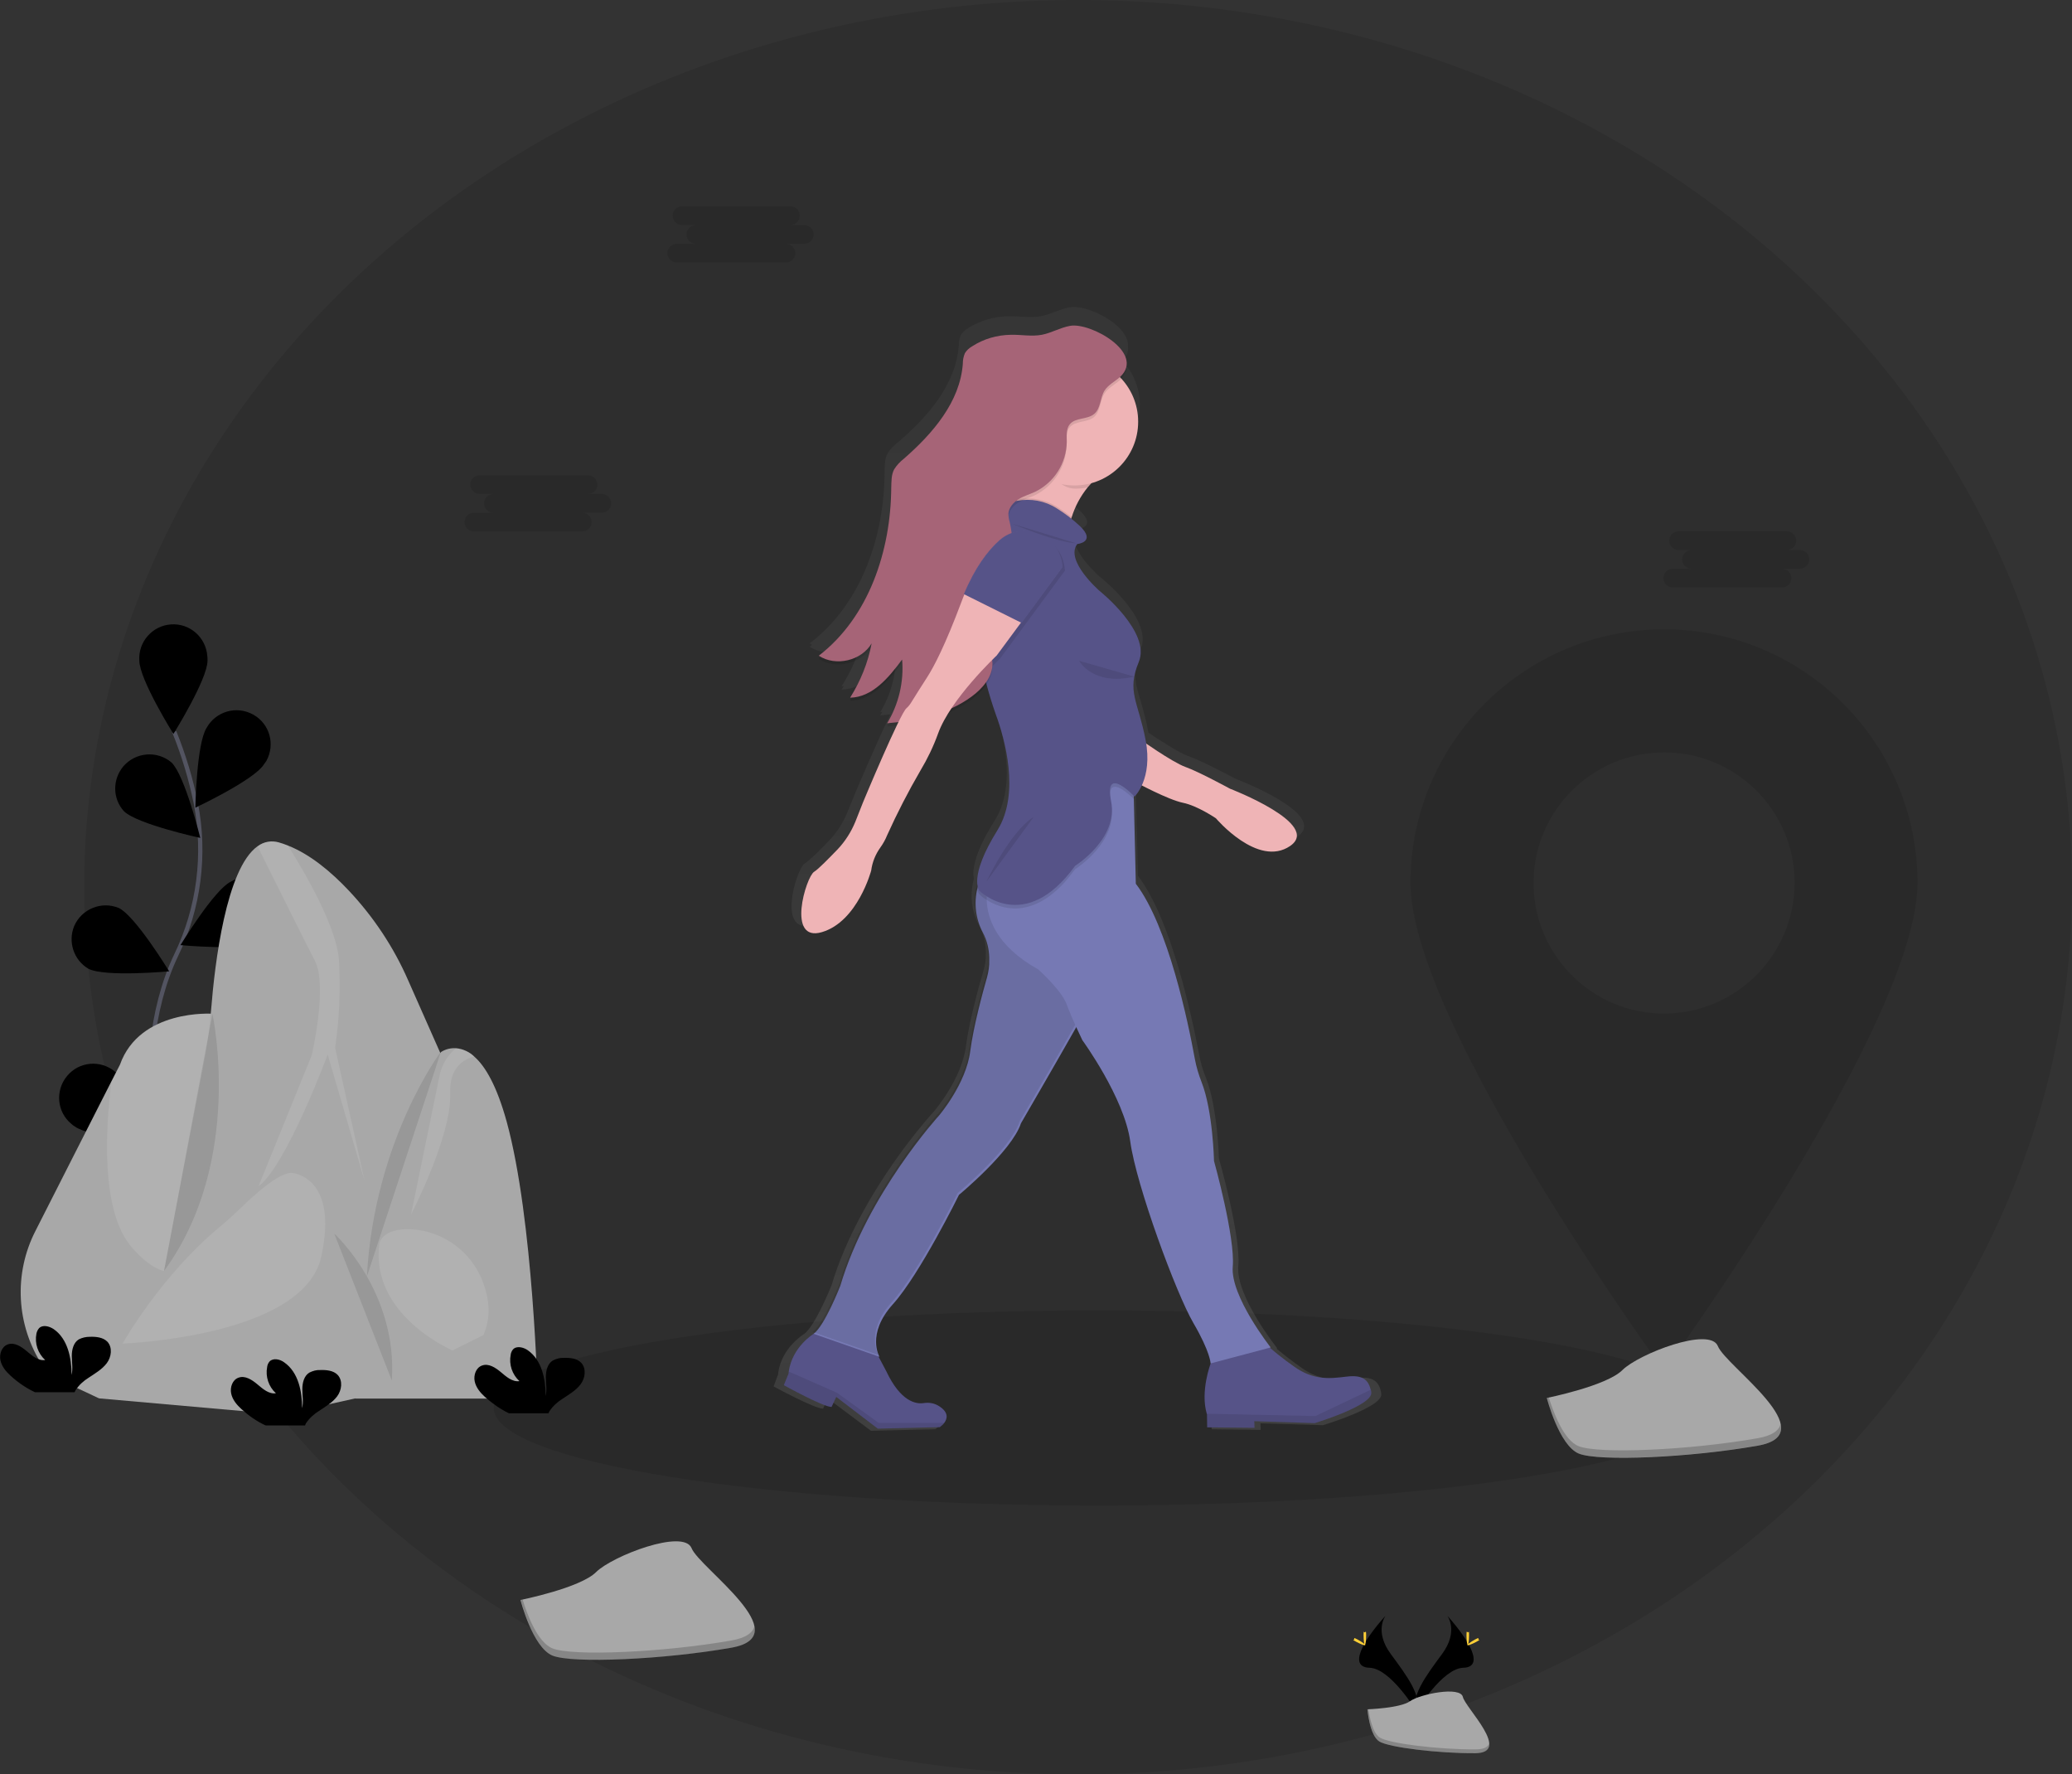 <?xml version="1.0" encoding="utf-8"?>
<!-- Generator: Adobe Illustrator 22.1.0, SVG Export Plug-In . SVG Version: 6.00 Build 0)  -->
<svg version="1.1" id="图层_1" xmlns="http://www.w3.org/2000/svg" xmlns:xlink="http://www.w3.org/1999/xlink" x="0px" y="0px"
	 viewBox="0 0 972.5 832.6" style="enable-background:new 0 0 972.5 832.6;" xml:space="preserve">
<rect x="0" y="0" width="972.5" height="832.6" fill="#333333" stroke="none"/>
<style type="text/css">
	.st0{opacity:0.1;}
	.st1{fill:none;stroke:#535461;stroke-width:2;stroke-miterlimit:10;}
	.st3{opacity:0.1;}
	.st4{fill:#FFD037;}
	.st5{fill:#A8A8A8;}
	.st6{opacity:0.2;}
	.st7{opacity:0.1;fill:#FFFFFF;}
	.st8{fill:url(#SVGID_1_);}
	.st9{fill:#EFB4B6;}
	.st10{fill:#565388;}
	.st11{fill:#7679B4;}
	.st12{fill:#A66477;}
</style>
<ellipse class="st0" cx="506" cy="416.3" rx="466.5" ry="416.3"/>
<path class="st1" d="M78.7,573.1c0,0-21.2-72,4-124.9c10.7-22.1,13.9-47.2,9.2-71.3c-2.3-11.4-5.7-22.6-10.1-33.5"/>
<path class="st2" d="M97.4,310c0,8.8-16,34.4-16,34.4s-16-25.6-16-34.4c-0.6-8.8,6.1-16.4,14.9-17c8.8-0.6,16.4,6.1,17,14.9
	C97.4,308.6,97.4,309.3,97.4,310L97.4,310z M123.8,358.8C119,366.2,91.7,379,91.7,379s0.5-30.1,5.3-37.5c4.3-7.7,14-10.5,21.8-6.2
	s10.5,14,6.2,21.8C124.6,357.6,124.2,358.2,123.8,358.8z M122.6,442.3c-7.9,4-37.9,1.2-37.9,1.2s15.7-25.8,23.5-29.7
	c7.6-4.5,17.4-2,21.9,5.7c4.5,7.6,2,17.4-5.7,21.9C123.9,441.7,123.3,442,122.6,442.3L122.6,442.3z M58.2,380.7
	c6.3,6.1,35.8,12.5,35.8,12.5s-7.2-29.3-13.5-35.4c-6.7-5.7-16.8-4.9-22.6,1.8C52.7,365.8,52.8,374.8,58.2,380.7z M41.5,454.6
	c7.9,4,37.9,1.2,37.9,1.2S63.7,430,55.8,426.1c-8.1-3.4-17.5,0.4-21,8.5C31.8,442,34.6,450.5,41.5,454.6L41.5,454.6z M35.1,528.6
	c7.1,5.2,37.1,7.6,37.1,7.6s-11.1-28-18.2-33.3c-6.8-5.7-16.9-4.8-22.5,2c-5.7,6.8-4.8,16.9,2,22.5C34,527.9,34.5,528.2,35.1,528.6
	L35.1,528.6z"/>
<path class="st0" d="M781,295.3c-65.7,0-119,53.3-119,119l0,0c0,65.7,119,229,119,229s119-163.3,119-229
	C900,348.6,846.7,295.3,781,295.3L781,295.3z M781,475.6c-33.8,0-61.2-27.5-61.2-61.3s27.5-61.2,61.3-61.2
	c33.8,0,61.2,27.4,61.2,61.2C842.2,448.1,814.8,475.6,781,475.6C781,475.5,781,475.5,781,475.6L781,475.6z M377.5,105.6h-6.3
	c2.4-0.1,4.3-2.2,4.2-4.6c-0.1-2.3-1.9-4.1-4.2-4.2h-50.9c-2.4-0.1-4.5,1.8-4.6,4.2c-0.1,2.4,1.8,4.5,4.2,4.6c0.1,0,0.3,0,0.4,0h6.3
	c-2.4,0-4.4,2-4.4,4.4s2,4.4,4.4,4.4h-8.8c-2.4-0.1-4.5,1.8-4.6,4.2c-0.1,2.4,1.8,4.5,4.2,4.6c0.1,0,0.3,0,0.4,0h50.9
	c2.4,0.1,4.5-1.8,4.6-4.2c0.1-2.4-1.8-4.5-4.2-4.6c-0.1,0-0.3,0-0.4,0h8.8c2.4,0,4.4-2,4.4-4.4S379.9,105.6,377.5,105.6L377.5,105.6
	L377.5,105.6z M845,258.1h-6.3c2.4,0,4.4-2,4.4-4.4c0-2.4-2-4.4-4.4-4.4h-50.9c-2.4,0-4.4,2-4.4,4.4c0,2.4,2,4.4,4.4,4.4h6.3
	c-2.4-0.1-4.5,1.8-4.6,4.2c-0.1,2.4,1.8,4.5,4.2,4.6c0.1,0,0.3,0,0.4,0h-8.8c-2.4-0.1-4.5,1.8-4.6,4.2c-0.1,2.4,1.8,4.5,4.2,4.6
	c0.1,0,0.3,0,0.4,0h50.9c2.4,0.1,4.5-1.8,4.6-4.2c0.1-2.4-1.8-4.5-4.2-4.6c-0.1,0-0.3,0-0.4,0h8.8c2.4-0.1,4.3-2.2,4.2-4.6
	C849.1,260.1,847.3,258.2,845,258.1L845,258.1z M282.3,231.8H276c2.4,0,4.4-2,4.4-4.4c0-2.4-2-4.4-4.4-4.4h-50.9
	c-2.4,0-4.4,2-4.4,4.4c0,2.4,2,4.4,4.4,4.4h6.3c-2.4,0.1-4.3,2.2-4.2,4.6c0.1,2.3,1.9,4.1,4.2,4.2h-8.8c-2.4-0.1-4.5,1.8-4.6,4.2
	c-0.1,2.4,1.8,4.5,4.2,4.6c0.1,0,0.3,0,0.4,0h50.9c2.4-0.1,4.3-2.2,4.2-4.6c-0.1-2.3-1.9-4.1-4.2-4.2h8.8c2.4,0.1,4.5-1.8,4.6-4.2
	s-1.8-4.5-4.2-4.6C282.5,231.8,282.4,231.8,282.3,231.8z M515.7,614.9c156.8,0,284,20.5,284,45.8s-127.1,45.8-284,45.8
	s-284-20.5-284-45.8S358.9,614.9,515.7,614.9z"/>
<path class="st2" d="M679.3,758.2c0,0,5.5,7.2-2.5,18s-14.7,20-12,26.8c0,0,12.1-20.1,22-20.4S690.1,770.3,679.3,758.2z
	 M650.3,758.2c0,0-5.5,7.2,2.5,18s14.7,20,12,26.8c0,0-12.1-20.1-22-20.4S639.4,770.3,650.3,758.2z"/>
<path class="st3" d="M679.3,758.2c0.5,0.7,0.9,1.5,1.1,2.3c9.6,11.3,14.7,21.8,5.5,22.1c-8.6,0.3-19,15.7-21.4,19.5
	c0.1,0.3,0.2,0.6,0.3,0.9c0,0,12.1-20.1,22-20.4S690.1,770.3,679.3,758.2z M650.3,758.2c-0.5,0.7-0.9,1.4-1.1,2.3
	c-9.6,11.3-14.8,21.8-5.5,22.1c8.6,0.3,19,15.7,21.4,19.5c-0.1,0.3-0.2,0.6-0.3,0.9c0,0-12.1-20.1-22-20.4S639.4,770.3,650.3,758.2z
	"/>
<path class="st4" d="M689.5,767.3c0,2.5-0.3,4.6-0.6,4.6s-0.6-2-0.6-4.6s0.3-1.3,0.7-1.3S689.5,764.8,689.5,767.3z M693,770.4
	c-2.2,1.2-4.2,1.9-4.3,1.6s1.5-1.5,3.7-2.7s1.3-0.3,1.5,0S695.2,769.2,693,770.4z M640,767.3c0,2.5,0.3,4.6,0.6,4.6s0.6-2,0.6-4.6
	s-0.3-1.3-0.7-1.3S640,764.8,640,767.3z M636.5,770.4c2.2,1.2,4.2,1.9,4.3,1.6s-1.5-1.5-3.7-2.7s-1.3-0.3-1.5,0
	S634.3,769.2,636.5,770.4L636.5,770.4z"/>
<path class="st5" d="M244.3,750.8c0,0,28-5.6,35.5-13.1s41.1-20.5,44.8-11.2s50.4,41.1,18.7,46.7s-74.7,7.5-84,3.7
	S244.3,750.8,244.3,750.8L244.3,750.8z M726,656c0,0,28-5.6,35.5-13.1s41.1-20.6,44.8-11.2s50.4,41.1,18.7,46.7s-74.7,7.5-84,3.7
	S726,656,726,656L726,656z M641.8,802.1c0,0,15.4-0.5,20-3.8s23.6-7.2,24.8-2s23.1,26.3,5.7,26.4s-40.3-2.7-44.9-5.5
	S641.8,802.1,641.8,802.1L641.8,802.1z"/>
<path class="st6" d="M343.3,769.8c-31.7,5.6-74.7,7.5-84,3.7c-7.1-2.8-12.1-16.5-14-22.9c-0.6,0.1-0.9,0.2-0.9,0.2
	s5.6,22.4,14.9,26.2c9.3,3.7,52.3,1.9,84-3.7c9.2-1.6,11.8-5.4,10.8-10.2C353.3,766.2,350.1,768.6,343.3,769.8L343.3,769.8z
	 M824.9,674.9c-31.7,5.6-74.7,7.5-84,3.7c-7.1-2.8-12-16.5-14-22.9L726,656c0,0,5.6,22.4,14.9,26.1s52.3,1.9,84-3.7
	c9.2-1.6,11.8-5.4,10.8-10.2C835,671.3,831.8,673.7,824.9,674.9L824.9,674.9z M692.6,820.9c-17.3,0.1-40.3-2.7-44.9-5.5
	c-3.5-2.1-4.9-9.8-5.4-13.4h-0.5c0,0,1,12.4,5.6,15.2s27.6,5.7,44.9,5.5c5,0,6.7-1.8,6.6-4.5C698.3,819.9,696.3,820.9,692.6,820.9z"
	/>
<path class="st5" d="M16.7,577.5c-10.4,20.2-9.1,44.4,3.3,63.4c2,3,3.8,5.2,5.3,5.7c7,2.8,21.2,9.6,21.2,9.6l34-13.4
	c0,0,5.5-29.2,10.7-54.3c3.6-17.1,7-32.3,8.4-34.9c3.5-6.5,0-77.9,0-77.9s-34-2.3-43.3,23.9l-4.1,8L16.7,577.5z"/>
<path class="st7" d="M61.9,585.4c20.7,23.7,29.4,3.2,29.4,3.2c3.6-17.1,7-32.3,8.4-34.9c3.5-6.5,0-77.9,0-77.9s-34-2.3-43.3,23.9
	l-4.1,8C49.6,528.7,47,568.4,61.9,585.4L61.9,585.4z"/>
<path class="st5" d="M66.4,651.5l120-13.9l21.4-140.9l-16.2-36.6c-6.8-15.6-16.3-29.9-28-42.3c-8.1-8.6-18-16.9-28.4-21
	c-1.4-0.6-2.9-1.1-4.3-1.5c-3.4-1-7.1-0.4-10,1.8c-14.8,10.5-20.1,55.1-21.8,76.6c-0.7,8.8-1.9,17.6-3.6,26.3L66.4,651.5z"/>
<path class="st7" d="M146.3,495.2l-25,61.5c13.1-9.6,32.5-61.8,32.5-61.8l17.4,59.5l-13.9-62.7c2-13.6,2.6-27.4,1.8-41.1
	c-1.1-15.7-15.9-41-23.9-53.7c-1.4-0.6-2.9-1.1-4.3-1.5c-3.4-1-7.1-0.4-10,1.8c6.3,12.6,22,44.3,26.9,53.7
	C153.9,462.7,146.3,495.2,146.3,495.2L146.3,495.2z"/>
<path class="st5" d="M166.7,656.3h85.7c0,0-2-84.2-14.6-130c-4.7-17-10.1-26-15.1-30.4c-2.3-2.3-5.4-3.7-8.6-4
	c-2.5-0.2-4.9,0.4-7,1.7c-12.1,11.6-26.2,72.6-26.2,72.6L166.7,656.3z"/>
<path class="st7" d="M226.9,602.2c2.7,7.4,3.7,16,0,24.3l-14.5,7.2c0,0-39-16.5-34.3-50.4c0,0,1.3-7,14.7-6.5
	C208.2,577.6,221.7,587.6,226.9,602.2L226.9,602.2z M211.3,513.1c-0.4-11.9,6-16,11.3-17.3c-2.3-2.3-5.4-3.7-8.6-4
	c-3.7,3.1-6.3,7.3-7.5,12L192.9,570C192.9,570,212.1,533,211.3,513.1L211.3,513.1z"/>
<path class="st5" d="M149.6,565.5l32.3,44.1l5.6,36.4l-20.7,10.2l-34.3,7.6l-85.9-7.6l11.1-25.7l38.3-53.8L149.6,565.5L149.6,565.5z
	"/>
<path class="st7" d="M137.1,550.4c0,0,22,1.5,13.7,39.3s-93.3,40.8-93.3,40.8s18.1-32.1,45.8-54.9c3.1-2.6,6.1-5.3,9-8.1
	C118.9,561.1,131,549.9,137.1,550.4L137.1,550.4z"/>
<path class="st3" d="M156.9,578.9c0,0,29.8,27.1,27,68.9 M207,493.4c0,0-31.3,41.6-34.8,105.6 M99.7,475.8c0,0,15.2,68.8-22.7,120.6
	"/>
<path class="st2" d="M227.6,655.5c-2.2-2-4.2-4.4-4.8-7.3s0.6-6.4,3.4-7.4c3.1-1.2,6.4,1,8.9,3.1s5.4,4.7,8.7,4.2
	c-3.4-3.1-5-7.8-4.1-12.4c0.1-0.9,0.5-1.8,1.1-2.5c1.7-1.8,4.9-1,6.9,0.4c6.6,4.6,8.4,13.5,8.4,21.5c0.7-2.9,0.1-5.9,0.1-8.9
	s0.8-6.3,3.3-7.8c1.6-0.8,3.3-1.3,5.1-1.2c3-0.1,6.2,0.2,8.2,2.3c2.5,2.7,1.9,7.2-0.3,10.1s-5.5,4.8-8.5,6.8
	c-2.4,1.5-4.5,3.4-6.1,5.8c-0.2,0.3-0.3,0.7-0.5,1h-18.5C234.9,661.3,231.1,658.6,227.6,655.5L227.6,655.5z M113.3,661.2
	c-2.2-2-4.2-4.4-4.8-7.3s0.6-6.4,3.4-7.4c3.1-1.2,6.4,1,8.9,3.1s5.4,4.7,8.7,4.2c-3.4-3.1-5-7.8-4.1-12.4c0.1-0.9,0.5-1.8,1.1-2.5
	c1.7-1.8,4.9-1.1,6.9,0.4c6.6,4.6,8.4,13.5,8.4,21.5c0.7-2.9,0.1-5.9,0.1-8.9s0.8-6.3,3.3-7.8c1.6-0.8,3.3-1.3,5.1-1.2
	c2.9-0.1,6.2,0.2,8.2,2.3c2.5,2.7,1.9,7.2-0.3,10.1s-5.5,4.8-8.5,6.8c-2.4,1.5-4.5,3.4-6.1,5.8c-0.2,0.3-0.3,0.7-0.4,1h-18.5
	C120.5,667,116.7,664.3,113.3,661.2L113.3,661.2z M5,645.6c-2.2-2-4.2-4.4-4.8-7.3s0.6-6.4,3.4-7.4c3.1-1.2,6.4,1,8.9,3.1
	s5.4,4.7,8.7,4.2c-3.4-3.1-5-7.8-4.1-12.4c0.2-0.9,0.6-1.8,1.2-2.5c1.7-1.8,4.8-1,6.9,0.4c6.6,4.6,8.4,13.5,8.4,21.5
	c0.7-2.9,0.1-5.9,0.1-8.9s0.8-6.3,3.3-7.8c1.6-0.8,3.3-1.2,5.1-1.2c3-0.1,6.2,0.2,8.3,2.3c2.5,2.7,1.9,7.2-0.3,10.1
	s-5.5,4.8-8.5,6.8c-2.4,1.5-4.5,3.4-6.1,5.8c-0.2,0.3-0.3,0.7-0.5,1H16.4C12.3,651.4,8.4,648.7,5,645.6L5,645.6z"/>
<linearGradient id="SVGID_1_" gradientUnits="userSpaceOnUse" x1="617.059" y1="134.115" x2="617.059" y2="663.177" gradientTransform="matrix(1 -2.338528e-02 -2.338528e-02 -1 -107.452 821.657)">
	<stop  offset="0" style="stop-color:#808080;stop-opacity:0.25"/>
	<stop  offset="0.54" style="stop-color:#808080;stop-opacity:0.12"/>
	<stop  offset="1" style="stop-color:#808080;stop-opacity:0.1"/>
</linearGradient>
<path class="st8" d="M648.1,652.8c-1.2-5.2-4.5-7-11.8-6.1c-7.9,1-15.8,1.9-25.5-4.9c-5.1-3.6-9.1-6.8-11.7-9l0.4-0.1
	c0,0-19.6-24.5-18.3-38.6s-9.1-50.5-9.1-50.5s-0.6-23.8-6-37.6c-1.5-3.6-2.6-7.4-3.3-11.2c-3.3-17.4-13-63.4-28.7-83.8l-1-40.6v-1.6
	l0.4,0.4c1.5-1.6,2.7-3.4,3.5-5.4c4.6,2.4,14.5,7.3,19.9,8.3c7.2,1.4,16,7.4,16,7.4s20.3,23.7,35.9,13.2s-29.2-27.4-29.2-27.4
	s-15.2-8.2-21.6-10.4c-4.5-1.5-13.9-7.7-19-11.1c-0.1-0.6-0.2-1.1-0.3-1.7c-3-15.2-7.3-21-5.5-30.4c0.5-2.4,1.2-4.8,2.2-7
	c6-14.2-19-33.9-19-33.9s-17-14.4-10.8-22.4c0,0,9.5-1,1.4-8.6c-1.4-1.3-2.8-2.5-4.3-3.6c0.1-0.2,0.1-0.4,0.2-0.6
	c1.7-5.2,4.3-10.1,7.8-14.3c0.5-0.7,1.1-1.3,1.7-2c13.5-3.6,22.9-16,22.6-30c-0.2-7.4-3.1-14.5-8.2-19.9c1.9-1.7,2.9-4.3,2.6-6.8
	c0.8-9.9-19-19.9-27.3-18.4c-4.7,0.8-9,3.4-13.7,4.2c-4.9,0.9-10-0.1-15,0c-6.7,0.1-13.2,2-18.9,5.5c-1.4,0.8-2.6,1.9-3.5,3.3
	c-0.7,1.6-1,3.4-1,5.1c-1.4,18.2-14.6,33.4-28.6,45.3c-1.9,1.4-3.5,3.2-4.8,5.1c-1.4,2.7-1.4,5.9-1.4,8.9
	c-0.2,30.2-10.9,61.9-35.2,80.3c0.4,0.2,0.8,0.5,1.1,0.7l-1.1,0.9c7.9,5.1,19.8,2.6,25-5c-1.9,8.3-5.3,16.3-10,23.5c0.4,0,0.7,0,1,0
	c-0.3,0.5-0.6,1.1-1,1.6c11-0.3,19-9.7,25.4-18.3c0.1,0.8,0.1,1.7,0.1,2.5c0,9.3-2.5,18.5-7.4,26.4l1-0.1c-0.3,0.6-0.6,1.1-1,1.6
	c1.6-0.1,3.2-0.3,4.8-0.5c-6.4,13-16.4,36.7-16.4,36.7l-3.8,9.3c-2,4.9-4.9,9.5-8.6,13.3c-4,4.2-9.2,9.4-11.4,10.7
	c-3.9,2.4-13.5,33.9,3.8,28.8c17.3-5.1,23.9-29.4,23.9-29.4c0.5-4,2.1-7.8,4.5-11c1.3-1.8,2.4-3.8,3.3-5.9
	c4.8-10.6,10.2-20.9,16.1-30.9c3.4-5.7,6.3-11.6,8.7-17.8c1.3-3.5,3-6.9,5.1-10c3.9-1.6,7.6-3.7,11-6.1c2.9-2,5.4-4.6,7.4-7.5
	c1.2,4.9,2.7,9.8,4.5,14.5c4.2,11.4,11.9,37.7,0.8,55.3c-10.2,16.1-10.4,24-9.7,27.2c0,0.2-0.1,0.3-0.1,0.5
	c-1.9,7.2-1,14.9,2.6,21.4c1.9,3.7,3,7.8,3.1,11.9v1.2c0.1,2.8-0.3,5.5-1.1,8.1c-2.2,7.4-6.7,23.6-8.2,35.3
	c-2,15.7-15.1,30.8-15.1,30.8s-34.8,37.5-48,81.5c0,0-7.5,18.9-12.9,22.9c0,0-10.4,6.2-12.1,18c0,0.3-0.1,0.6-0.1,1l-2.1,5.6
	c0,0,19.3,10.5,23.2,10.4l2.3-4.7l20.2,15.1l30.1-0.7c0.8-0.5,1.6-1.2,2.2-2c1.4-1.9,2.3-4.8-2.3-7.9c-2.3-1.5-5-2-7.7-1.6
	c-3.9,0.6-11.3-0.7-18.2-15.2l-3.8-7.1l0.5,0.2c0,0-6.6-10.8,6.5-25.1s32-52.3,32-52.3s25.6-20.9,30.1-34.3c0,0,17.1-28.9,27-46
	c1.7,3.6,3,6.3,3,6.3s20.4,27.6,23.3,48.6s22.3,72.8,30.5,86.7s8.4,19.3,8.4,19.3s-5.2,13.1-2,23.9c0,0.1,0.1,0.2,0.1,0.3l0.2,6.2
	l23,0.3l-0.1-3.1l29.3,0.9c0,0,28.3-8.5,27.4-14.7C648.3,653.7,648.2,653.2,648.1,652.8z"/>
<path class="st9" d="M520.1,219.8c-3.6,2.5-6.8,5.5-9.6,8.9c-3.4,4.2-5.9,8.9-7.5,14c-1.4,4.1-2.1,8.4-2,12.7l-14.8-12.6l-19,4.3
	c4-3.8,7.4-8.1,10.2-12.8c2.5-4.2,4.5-8.8,6-13.5c1-3,1.7-6.2,2.1-9.3C485.5,211.4,540.5,205.5,520.1,219.8L520.1,219.8z"/>
<path class="st10" d="M443.2,667.7c-0.6,0.8-1.3,1.4-2.1,2l-29.1,0.7l-19.5-14.9l-2.2,4.7c-3.8,0.1-22.4-10.2-22.4-10.2l2.2-5.4
	c0-0.3,0.1-0.6,0.1-1c1.7-11.7,11.7-17.7,11.7-17.7l3.8-1.6l23.1,5.6l7.2,13.6c6.7,14.2,13.9,15.5,17.6,14.9
	c2.6-0.4,5.2,0.1,7.4,1.6C445.4,662.9,444.6,665.8,443.2,667.7L443.2,667.7z M643.6,653.4c0.9,6.1-26.5,14.4-26.5,14.4l-28.4-0.9
	l0.1,3.1l-22.2-0.2l-0.1-6.1c0-0.1-0.1-0.2-0.1-0.3c-3.1-10.6,1.8-23.5,1.8-23.5l2.2-3.9l22.1-6.7c4.7,4.3,9.6,8.3,14.8,11.9
	c9.3,6.7,17,5.7,24.6,4.8c7-0.9,10.2,1,11.4,6C643.5,652.5,643.6,652.9,643.6,653.4L643.6,653.4z"/>
<path class="st11" d="M511.5,470.4c-0.7,1.6-3.1,5.9-6.3,11.5c-9.5,16.8-26,45.2-26,45.2c-4.3,13.1-29.1,33.6-29.1,33.6
	s-18.3,37.2-31,51.3s-6.3,24.7-6.3,24.7l-30.9-10.8c5.3-4,12.5-22.5,12.5-22.5c12.8-43.2,46.4-80,46.4-80s12.7-14.9,14.6-30.2
	c1.5-11.5,5.8-27.4,7.9-34.7c0.7-2.6,1.1-5.3,1-8v-1.2c-0.1-4.1-1.1-8.1-3-11.7c-3.4-6.4-4.3-13.9-2.5-21c0.6-2.5,1.6-4.9,3-7.1
	l7.5-2.2l26.7-7.8c0,0,1.6,5.8,3.9,14.1C505.1,433.1,513.5,466.1,511.5,470.4L511.5,470.4z"/>
<path class="st3" d="M510.9,469.5c-0.7,1.6-3.1,5.9-6.3,11.5c-9.5,16.8-26,45.2-26,45.2c-4.3,13.1-29.1,33.6-29.1,33.6
	s-18.3,37.2-31,51.3s-6.2,24.7-6.2,24.7L381.4,625c5.3-4,12.5-22.5,12.5-22.5c12.8-43.2,46.4-80,46.4-80s12.6-14.8,14.6-30.1
	c1.5-11.5,5.8-27.4,7.9-34.7c0.7-2.6,1.1-5.3,1-8v-1.2c-0.1-4.1-1.1-8.1-3-11.7c-3.4-6.4-4.3-13.9-2.5-21c0.6-2.5,1.6-4.9,3-7.1
	l7.5-2.2l26.7-7.8c0,0,1.7,5.8,3.9,14.1C504.6,432.2,513,465.2,510.9,469.5L510.9,469.5z"/>
<path class="st11" d="M596.4,632.3l-28.2,7.5c0,0-0.1-5.3-8.1-19s-26.8-64.5-29.6-85.1S508,488.1,508,488.1s-1.3-2.7-2.9-6.2
	c-1.5-3.3-3.2-7.2-4.4-10.5c-2.5-6.8-13.4-16.5-13.4-16.5c-20-11.1-24-24.4-24.2-32.8c-0.1-2.7,0.2-5.5,1.1-8.1l5.1-6.7l9.7-12.8
	l32.9-35.2l20,4.1l1.2,51.3c15.2,19.9,24.6,65.1,27.7,82.2c0.7,3.8,1.8,7.4,3.2,11c5.3,13.5,5.8,36.9,5.8,36.9s10,35.8,8.8,49.6
	S596.4,632.3,596.4,632.3L596.4,632.3z"/>
<path class="st9" d="M534.6,346.6c0,0,15.6,11.1,21.8,13.3s20.9,10.2,20.9,10.2s43.3,16.6,28.2,26.9s-34.8-13-34.8-13
	s-8.6-5.9-15.5-7.3s-21.7-9.4-21.7-9.4L534.6,346.6z"/>
<path class="st3" d="M520.1,219.8c-3.6,2.5-6.8,5.5-9.6,8.9c-1.8,0.4-3.7,0.6-5.5,0.6c-8.4,0.2-12.8-9-18.3-14.5
	c1.8-5.6-1.2-3.4-1.2-3.4S540.5,205.5,520.1,219.8z"/>
<circle class="st9" cx="504.3" cy="197.9" r="29.9"/>
<path class="st3" d="M501.1,255.5l-14.8-12.7l-19,4.3c4-3.8,7.4-8.1,10.2-12.8h0.1c6.4-1.2,13,0.1,18.5,3.5c2.4,1.5,4.8,3.2,7.1,5
	C501.7,246.9,501,251.2,501.1,255.5z M531.9,363.5l0.3,11.5c-2.3-2.3-13.8-13.2-10.7,2.6c3.5,17.5-16.9,30.3-16.9,30.3
	c-1.6,2.2-3.2,4.1-4.7,5.9c-16.2,17.9-30.5,12.5-36.8,8.5c-1.2-0.8-2.4-1.6-3.4-2.6c-0.6-0.8-1-1.9-1-2.9c0.6-2.5,1.6-4.9,3-7.1
	l7.5-2.2l9.7-12.8l32.9-35.2L531.9,363.5z"/>
<path class="st10" d="M532.5,373.8c0,0-14.5-15.4-11,2.2s-16.9,30.3-16.9,30.3C480.9,439,459.7,418,459.7,418s-5.5-6,8.5-28.5
	c10.7-17.3,3.3-43.1-0.8-54.2c-1.7-4.8-3.2-9.7-4.5-14.7l-1-4l-2.3-9.4c-2.7-10.9-3.5-22.2-2.5-33.4c0.7-7.5,2.2-14.9,4.7-22
	c1.5-4.6,3.3-8.5,5.1-10.8c2.7-3.2,6.4-5.3,10.5-6c6.4-1.2,13,0,18.5,3.5c3.9,2.4,7.6,5.2,11,8.4c7.8,7.5-1.3,8.4-1.3,8.4
	c-5.9,7.8,10.5,22,10.5,22s24.2,19.3,18.4,33.3s-0.3,18.4,3.2,36.7S532.5,373.8,532.5,373.8L532.5,373.8z"/>
<path class="st3" d="M502.3,154.4c-4.6,0.8-8.7,3.3-13.3,4.2c-4.8,0.9-9.6-0.1-14.5,0c-6.5,0.1-12.8,1.9-18.3,5.4
	c-1.4,0.8-2.6,1.9-3.4,3.2c-0.7,1.6-1,3.3-1,5c-1.4,17.9-14.1,32.7-27.6,44.5c-1.8,1.4-3.4,3.1-4.6,5c-1.4,2.6-1.3,5.7-1.4,8.7
	c-0.2,29.6-10.5,60.7-34,78.8c7.9,5.2,20,2.4,24.8-5.8c-1.7,9-5.2,17.7-10.1,25.5c10.5-0.2,18.2-9.5,24.4-17.9
	c0.9,10.5-1.6,20.9-7,29.9c14-1.2,28.3-4.2,39.6-12.5c5.2-3.8,9.9-9.3,9.8-15.7c-0.1-3.7-1.7-7.1-2.9-10.6c-3-9.1-2.3-20.5,5.2-26.4
	c1.4-0.9,2.8-2,4-3.1c1.7-1.9,2.3-4.6,2.7-7.2c0.9-6.3,0.5-12.7-0.9-18.8c-0.4-1.3-0.6-2.6-0.6-4c0.2-2.8,2.3-5.2,4.7-6.7
	s5.2-2.3,7.8-3.5c9-4.4,14.7-13.5,14.9-23.5c0-2.9-0.4-6.1,1.4-8.3c2.7-3.3,8.3-2.2,11.5-4.9c3-2.6,2.7-7.5,4.8-10.9
	c1.8-2.8,5-4.3,7.4-6.5C537.6,167.1,511.9,152.7,502.3,154.4L502.3,154.4z"/>
<path class="st3" d="M499.8,267.6v0.2L481,293.3L469.4,309c0,0-3.1,3-7.4,7.5l-2.3-9.4c-2.7-10.9-3.5-22.2-2.5-33.4
	c4.4-8.7,9.1-14.6,13.5-18.5c7.2-6.4,18.3-5.8,24.7,1.5C498.1,259.7,499.6,263.6,499.8,267.6L499.8,267.6z"/>
<path class="st12" d="M502.3,152.9c-4.6,0.8-8.7,3.3-13.3,4.2c-4.8,0.9-9.6-0.1-14.5,0c-6.5,0.1-12.8,1.9-18.2,5.4
	c-1.4,0.8-2.6,1.9-3.4,3.2c-0.7,1.6-1,3.3-1,5c-1.3,17.9-14.1,32.7-27.6,44.5c-1.8,1.4-3.4,3.1-4.6,5c-1.4,2.6-1.3,5.7-1.4,8.7
	c-0.2,29.6-10.5,60.7-34,78.8c7.9,5.2,20,2.4,24.8-5.8c-1.7,9.1-5.2,17.7-10.1,25.5c10.5-0.2,18.2-9.5,24.4-17.9
	c0.9,10.5-1.6,20.9-7,29.9c14-1.2,28.3-4.2,39.6-12.5c5.2-3.8,9.9-9.3,9.8-15.7c-0.1-3.7-1.7-7.1-2.9-10.6
	c-3.1-9.1-2.3-20.5,5.2-26.4c1.4-0.9,2.8-2,4-3.2c1.7-1.9,2.3-4.6,2.7-7.2c0.8-6.3,0.5-12.7-0.9-18.8c-0.4-1.3-0.6-2.6-0.6-4
	c0.2-2.8,2.3-5.2,4.7-6.7s5.2-2.3,7.8-3.5c9-4.4,14.7-13.4,14.9-23.4c0-2.9-0.4-6.1,1.4-8.3c2.7-3.3,8.3-2.1,11.5-4.9
	c3.1-2.6,2.7-7.5,4.8-10.9c1.8-2.8,5-4.3,7.4-6.5C537.6,165.6,511.9,151.2,502.3,152.9L502.3,152.9z"/>
<path class="st9" d="M498.3,266.1v0.2l-18.9,25.6l-11.6,15.7c0,0-21.7,20.4-27.5,36.6c-2.2,6.1-5,11.9-8.3,17.4
	c-5.7,9.8-10.9,19.9-15.6,30.3c-0.8,2-1.9,4-3.2,5.8c-2.3,3.2-3.8,6.9-4.3,10.8c0,0-6.3,23.9-23.1,28.9s-7.5-25.9-3.7-28.3
	c2.1-1.3,7-6.4,11-10.5c3.6-3.8,6.4-8.2,8.4-13.1l3.6-9.1c0,0,17.4-41.8,20.4-44.1c0.9-0.8,1.6-1.7,2.2-2.7
	c2.4-3.9,4.9-7.8,7.4-11.7c3.3-5.1,8.5-15.1,16.1-35.3c0.5-1.4,1.1-2.8,1.6-4.1c5.1-12.3,11-20,16.4-24.8c7.2-6.4,18.3-5.7,24.7,1.5
	C496.5,258.3,498.1,262.1,498.3,266.1L498.3,266.1z"/>
<path class="st10" d="M498.7,266v0.2l-19.2,26.1l-27.1-13.5c5.2-12.5,11.2-20.4,16.7-25.3c7.4-6.5,18.6-5.9,25.2,1.5
	C496.9,258,498.5,261.9,498.7,266L498.7,266z"/>
<path class="st3" d="M474.9,245.7c0,0,20.4,8.7,30.4,9.3 M643.6,653.4c0.9,6.1-26.5,14.4-26.5,14.4l-28.4-0.9l0.1,3.1l-22.2-0.2
	l-0.1-6.1c0-0.1-0.1-0.2-0.1-0.3l51,1.1l25.9-12.3C643.5,652.5,643.6,652.9,643.6,653.4L643.6,653.4z M443.2,667.7
	c-0.6,0.8-1.3,1.4-2.1,2l-29.1,0.7l-19.5-14.9l-2.2,4.7c-3.8,0.1-22.4-10.2-22.4-10.2l2.2-5.4c0-0.3,0.1-0.6,0.1-1l22.7,10
	l19.5,14.1L443.2,667.7z M463,413.7c0,0,10.9-23.2,22.2-30.4 M506.5,310.1c0,0,6.4,11.9,25.8,7.4"/>
</svg>

